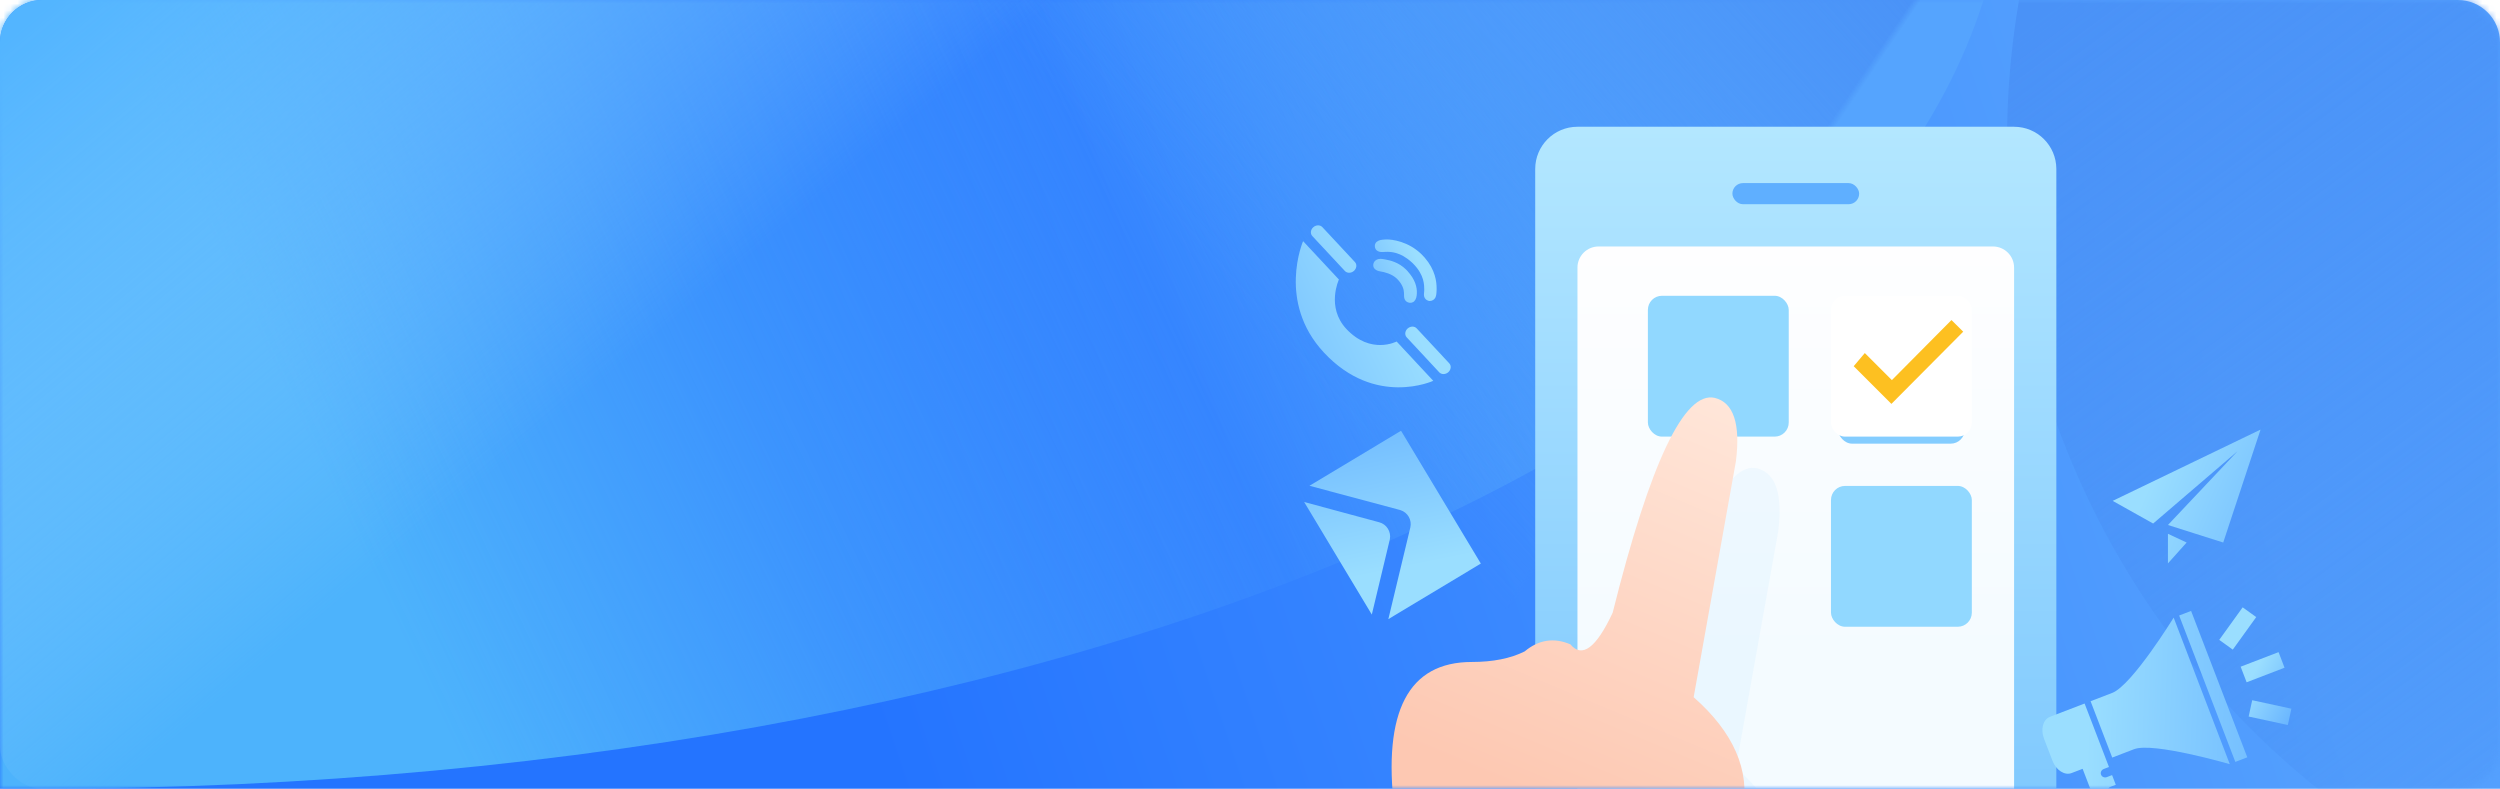 <?xml version="1.0" encoding="UTF-8"?>
<svg width="355px" height="112px" viewBox="0 0 355 112" version="1.1" xmlns="http://www.w3.org/2000/svg" xmlns:xlink="http://www.w3.org/1999/xlink">
    <!-- Generator: Sketch 59.1 (86144) - https://sketch.com -->
    <title>切片</title>
    <desc>Created with Sketch.</desc>
    <defs>
        <linearGradient x1="88.803%" y1="48.863%" x2="31.096%" y2="54.977%" id="linearGradient-1">
            <stop stop-color="#54A0FE" offset="0%"></stop>
            <stop stop-color="#2474FF" offset="100%"></stop>
        </linearGradient>
        <path d="M6,0 L349,0 C352.314,-6.08718376e-16 355,2.686 355,6 L355,112 L355,112 L0,112 L0,6 C-2.18216909e-15,2.686 2.686,6.08718376e-16 6,0 Z" id="path-2"></path>
        <linearGradient x1="90.605%" y1="52.413%" x2="51.488%" y2="61.705%" id="linearGradient-4">
            <stop stop-color="#55A4FE" offset="0%"></stop>
            <stop stop-color="#52A9FD" stop-opacity="0.11" offset="42.475%"></stop>
            <stop stop-color="#4DB3FC" offset="100%"></stop>
        </linearGradient>
        <linearGradient x1="23.658%" y1="50%" x2="-11.188%" y2="36.984%" id="linearGradient-5">
            <stop stop-color="#94D3FF" stop-opacity="0" offset="0%"></stop>
            <stop stop-color="#53B5FF" offset="100%"></stop>
        </linearGradient>
        <rect id="path-6" x="0" y="0" width="355" height="112" rx="6"></rect>
        <linearGradient x1="6.094%" y1="39.933%" x2="50%" y2="100%" id="linearGradient-8">
            <stop stop-color="#4A92F7" offset="0%"></stop>
            <stop stop-color="#4992F6" stop-opacity="0" offset="100%"></stop>
        </linearGradient>
        <linearGradient x1="32.698%" y1="51.456%" x2="81.646%" y2="58.623%" id="linearGradient-9">
            <stop stop-color="#4B9BFB" stop-opacity="0" offset="0%"></stop>
            <stop stop-color="#4A92F7" offset="100%"></stop>
        </linearGradient>
        <linearGradient x1="23.636%" y1="50%" x2="136.466%" y2="106.719%" id="linearGradient-10">
            <stop stop-color="#9ADEFF" offset="0%"></stop>
            <stop stop-color="#64B1FF" offset="100%"></stop>
        </linearGradient>
        <linearGradient x1="21.185%" y1="50%" x2="144.505%" y2="106.719%" id="linearGradient-11">
            <stop stop-color="#9ADEFF" offset="0%"></stop>
            <stop stop-color="#64B1FF" offset="100%"></stop>
        </linearGradient>
        <linearGradient x1="21.185%" y1="50%" x2="144.505%" y2="83.867%" id="linearGradient-12">
            <stop stop-color="#9ADEFF" offset="0%"></stop>
            <stop stop-color="#64B1FF" offset="100%"></stop>
        </linearGradient>
        <linearGradient x1="50%" y1="0%" x2="50%" y2="100%" id="linearGradient-13">
            <stop stop-color="#B3E7FF" offset="0%"></stop>
            <stop stop-color="#80C9FE" offset="100%"></stop>
        </linearGradient>
        <linearGradient x1="50%" y1="0%" x2="50%" y2="70.717%" id="linearGradient-14">
            <stop stop-color="#FEFEFF" offset="0%"></stop>
            <stop stop-color="#F4FBFF" offset="100%"></stop>
        </linearGradient>
        <filter x="-66.7%" y="-66.7%" width="233.3%" height="233.3%" filterUnits="objectBoundingBox" id="filter-15">
            <feGaussianBlur stdDeviation="4" in="SourceGraphic"></feGaussianBlur>
        </filter>
        <linearGradient x1="86.611%" y1="0%" x2="50%" y2="100%" id="linearGradient-16">
            <stop stop-color="#FFE6D9" offset="0%"></stop>
            <stop stop-color="#FDC8B2" offset="100%"></stop>
        </linearGradient>
        <linearGradient x1="21.185%" y1="50%" x2="144.505%" y2="98.328%" id="linearGradient-17">
            <stop stop-color="#9ADEFF" offset="0%"></stop>
            <stop stop-color="#64B1FF" offset="100%"></stop>
        </linearGradient>
        <linearGradient x1="45.285%" y1="50%" x2="65.463%" y2="106.719%" id="linearGradient-18">
            <stop stop-color="#9ADEFF" offset="0%"></stop>
            <stop stop-color="#64B1FF" offset="100%"></stop>
        </linearGradient>
        <linearGradient x1="21.185%" y1="50%" x2="144.505%" y2="96.43%" id="linearGradient-19">
            <stop stop-color="#9ADEFF" offset="0%"></stop>
            <stop stop-color="#64B1FF" offset="100%"></stop>
        </linearGradient>
    </defs>
    <g id="云通知" stroke="none" stroke-width="1" fill="none" fill-rule="evenodd">
        <g id="个人号_次数充值2" transform="translate(-10, -146)">
            <g id="icon_bg_次数" transform="translate(10, 146)">
                <g>
                    <mask id="mask-3" fill="white">
                        <use xlink:href="#path-2"></use>
                    </mask>
                    <use id="蒙版" fill="url(#linearGradient-1)" xlink:href="#path-2"></use>
                    <path d="M5.429,112 C158.688,112 285,56.096 285,-21.5 C285,-99.096 160.759,-162 7.5,-162 C-145.759,-162 -270,-99.096 -270,-21.5 C-270,56.096 -147.83,112 5.429,112 Z" id="椭圆形" fill="url(#linearGradient-4)" mask="url(#mask-3)"></path>
                    <mask id="mask-7" fill="white">
                        <use xlink:href="#path-6"></use>
                    </mask>
                    <use id="蒙版" fill="url(#linearGradient-5)" xlink:href="#path-6"></use>
                    <circle id="椭圆形" fill="url(#linearGradient-8)" mask="url(#mask-7)" cx="403" cy="20" r="118"></circle>
                    <rect id="矩形" fill="url(#linearGradient-9)" mask="url(#mask-7)" transform="translate(198.861, 16.609) rotate(-56) translate(-198.861, -16.609) " x="91.861" y="-43.891" width="214" height="121"></rect>
                    <g id="电话" mask="url(#mask-7)" fill-rule="nonzero">
                        <g transform="translate(197.5, 42.5) scale(-1, 1) translate(-197.5, -42.5) translate(183, 28)">
                            <rect id="矩形" fill="#000000" opacity="0" x="0" y="0" width="29" height="29"></rect>
                            <path d="M19.739,10.465 C20.131,10.814 20.709,10.823 21.027,10.48 L25.65,5.521 C25.97,5.181 25.911,4.621 25.516,4.269 C25.121,3.918 24.543,3.909 24.225,4.252 L19.602,9.213 C19.285,9.55 19.347,10.114 19.739,10.465 Z M26.961,6.242 L21.875,11.694 C21.875,11.694 23.712,15.604 20.825,18.701 C17.356,22.422 13.68,20.493 13.68,20.493 L8.478,26.076 C8.478,26.076 16.724,29.876 24,22.064 C30.697,14.875 26.961,6.242 26.961,6.242 L26.961,6.242 Z M12.113,18.645 C11.718,18.297 11.146,18.285 10.822,18.637 L6.205,23.592 C5.885,23.935 5.947,24.499 6.339,24.85 C6.733,25.199 7.309,25.208 7.63,24.865 L12.247,19.903 C12.567,19.56 12.508,18.997 12.113,18.645 L12.113,18.645 Z" id="形状" fill="url(#linearGradient-10)"></path>
                            <path d="M15.273,8.849 L15.632,8.786 C16.071,8.704 16.475,8.778 16.739,9.035 C16.948,9.24 17.015,9.506 16.997,9.736 C16.985,9.923 16.886,10.094 16.773,10.203 C16.53,10.429 16.254,10.495 15.978,10.544 C15.473,10.62 14.348,10.873 13.626,11.587 C13.614,11.599 13.604,11.609 13.596,11.62 C12.823,12.405 12.654,13.119 12.638,13.561 C12.63,13.767 12.638,13.95 12.619,14.141 C12.603,14.324 12.557,14.56 12.36,14.756 C12.277,14.826 12.188,14.885 12.096,14.924 L12.04,14.945 C11.772,15.058 11.38,14.996 11.176,14.772 C10.897,14.48 10.834,14.12 10.808,13.678 C10.763,12.772 11.043,11.698 12.128,10.503 L12.205,10.419 C12.241,10.379 12.278,10.34 12.317,10.302 L12.376,10.246 C13.384,9.257 14.561,8.979 15.273,8.849 Z M15.116,6 L15.151,6.001 L15.453,6.019 C15.863,6.046 16.195,6.094 16.495,6.329 L16.548,6.372 L16.556,6.38 C16.681,6.503 16.769,6.692 16.773,6.873 C16.789,7.106 16.711,7.363 16.538,7.523 C16.141,7.863 15.749,7.778 15.501,7.778 L15.287,7.767 C14.533,7.733 13.16,7.753 11.51,9.269 L11.424,9.349 L11.36,9.411 C9.669,11.091 9.782,12.572 9.756,13.127 C9.748,13.296 9.782,13.485 9.798,13.705 L9.801,13.777 C9.807,13.979 9.781,14.254 9.552,14.488 C9.466,14.571 9.365,14.631 9.26,14.675 L9.208,14.696 C8.929,14.816 8.528,14.682 8.333,14.47 C8.019,14.139 8.029,13.717 8.003,13.179 L8,13.009 C7.993,11.957 8.201,10.323 9.685,8.591 C9.828,8.422 9.977,8.263 10.132,8.115 C12.034,6.264 14.319,5.993 15.116,6 L15.116,6 Z" id="形状" fill="url(#linearGradient-11)"></path>
                        </g>
                    </g>
                    <g id="邮件" mask="url(#mask-7)" fill-rule="nonzero">
                        <g transform="translate(197.5, 75.5) rotate(-121) translate(-197.5, -75.5) translate(184, 62)">
                            <rect id="矩形" fill="#000000" opacity="0" x="0.565" y="0.467" width="26" height="26"></rect>
                            <path d="M3.04,6.8 L12.585,16.177 C13.365,16.943 14.614,16.967 15.423,16.246 L15.485,16.189 L25.04,6.953 L25.04,22.122 L3.04,22.122 L3.04,6.8 Z M23.456,5.122 L15.487,12.783 C14.701,13.538 13.456,13.551 12.654,12.827 L12.592,12.768 L4.804,5.122 L23.456,5.122 Z" id="形状" fill="url(#linearGradient-12)"></path>
                        </g>
                    </g>
                    <g id="编组-10" mask="url(#mask-7)">
                        <g transform="translate(197.609, 18)">
                            <path d="M26.391,0 L88.391,0 C91.704,-6.08718376e-16 94.391,2.686 94.391,6 L94.391,96 L94.391,96 L20.391,96 L20.391,6 C20.391,2.686 23.077,6.08718376e-16 26.391,0 Z" id="矩形" fill="url(#linearGradient-13)"></path>
                            <path d="M29.391,17 L85.391,17 C87.047,17 88.391,18.343 88.391,20 L88.391,99 L88.391,99 L26.391,99 L26.391,20 C26.391,18.343 27.734,17 29.391,17 Z" id="矩形" fill="url(#linearGradient-14)"></path>
                            <rect id="矩形" fill="#5FAFFF" x="48.391" y="8" width="18" height="3" rx="1.5"></rect>
                            <g id="编组-9" stroke-width="1" fill="none" transform="translate(36.391, 24)">
                                <rect id="矩形" fill="#84CDFF" filter="url(#filter-15)" x="27" y="3" width="18" height="18" rx="2"></rect>
                                <rect id="矩形" fill="#FFFFFF" x="26" y="0" width="20" height="20" rx="2"></rect>
                                <rect id="矩形" fill="#91D8FF" x="26" y="27" width="20" height="20" rx="2"></rect>
                                <rect id="矩形" fill="#91D8FF" x="0" y="0" width="20" height="20" rx="2"></rect>
                                <g id="对勾" transform="translate(28, 0)" fill-rule="nonzero">
                                    <rect id="矩形" fill="#000000" opacity="0" x="0" y="0" width="18" height="18"></rect>
                                    <polygon id="路径" fill="#FDC021" points="2.802 8.134 6.645 11.977 15.109 3.446 16.775 5.101 6.579 15.353 1.225 10"></polygon>
                                </g>
                            </g>
                            <path d="M6.391,107 C4.724,93 8.391,86 17.391,86 C20.391,86 22.891,85.5 24.891,84.5 C26.891,82.833 29.057,82.5 31.391,83.5 C33.057,85.5 35.057,84 37.391,79 C42.724,57.667 47.557,47.5 51.891,48.5 C54.557,49.167 55.557,52.167 54.891,57.5 C50.891,79.833 48.891,91 48.891,91 C54.557,96 56.891,101.333 55.891,107 L9.891,106" id="路径-4" fill-opacity="0.1" fill="#91D8FF"></path>
                            <path d="M0.391,97 C-1.276,83 2.391,76 11.391,76 C14.391,76 16.891,75.5 18.891,74.5 C20.891,72.833 23.057,72.5 25.391,73.5 C27.057,75.5 29.057,74 31.391,69 C36.724,47.667 41.557,37.5 45.891,38.5 C48.557,39.167 49.557,42.167 48.891,47.5 C44.891,69.833 42.891,81 42.891,81 C48.557,86 50.891,91.333 49.891,97 L3.891,96" id="路径-4" fill="url(#linearGradient-16)"></path>
                        </g>
                    </g>
                    <g id="通知" mask="url(#mask-7)">
                        <g transform="translate(307.5, 101) rotate(-21) translate(-307.5, -101) translate(289, 86)">
                            <rect id="矩形" fill="#000000" fill-rule="nonzero" opacity="0" x="0.573" y="1.697" width="28" height="28"></rect>
                            <path d="M1,12.444 L1,15.823 C1,17.253 1.852,18.412 2.903,18.412 L4.586,18.412 L4.586,25.286 C4.586,26.232 5.388,27 6.379,27 C7.369,27 8.171,26.232 8.171,25.286 L8.171,23.45 L7.373,23.45 C7.017,23.45 6.729,23.174 6.729,22.834 C6.729,22.493 7.017,22.217 7.373,22.217 L8.171,22.217 L8.171,20.744 L7.373,20.744 C7.017,20.744 6.729,20.468 6.729,20.128 C6.729,19.787 7.017,19.511 7.373,19.511 L8.171,19.511 L8.171,18.412 L8.171,14.796 L8.171,9.856 L2.903,9.856 C1.852,9.856 1,11.015 1,12.444 Z M25.183,3 L27,3 L27,25.267 L25.183,25.267 L25.183,3 Z M9.082,9.856 L9.082,18.428 C9.082,18.428 11.332,18.428 12.407,18.428 C15.307,18.428 24.333,25.285 24.333,25.285 L24.348,3 C24.348,3 15.378,9.856 12.368,9.856 C11.023,9.856 9.082,9.856 9.082,9.856 Z" id="形状" fill="url(#linearGradient-17)" fill-rule="nonzero"></path>
                            <g id="通知" stroke-width="1" fill="none" fill-rule="evenodd" transform="translate(8.542, 0.471)">
                                <rect id="矩形" fill="#000000" fill-rule="nonzero" opacity="0" x="0" y="0" width="28" height="28"></rect>
                                <path d="M22.189,12.444 L27.957,12.444 L27.957,14.815 L22.189,14.815 L22.189,12.444 Z M25.478,4.678 L26.777,6.661 L22.015,9.781 L20.716,7.798 L25.478,4.678 Z M25.478,22.58 L20.716,19.461 L22.015,17.477 L26.777,20.597 L25.478,22.58 Z" id="形状" fill="url(#linearGradient-18)" fill-rule="nonzero"></path>
                            </g>
                        </g>
                    </g>
                    <g id="发送_fill" mask="url(#mask-7)" fill-rule="nonzero">
                        <g transform="translate(290, 61)">
                            <rect id="矩形" fill="#000000" opacity="0" x="0" y="10" width="20" height="19"></rect>
                            <path d="M10,10.123 L15.747,13.341 L27.74,3.063 L17.848,13.549 L25.697,16.04 L31,0 L10,10.123 Z M17.848,19 L20.5,16.04 L17.848,14.795 L17.848,19 Z" id="形状" fill="url(#linearGradient-19)"></path>
                        </g>
                    </g>
                </g>
            </g>
        </g>
    </g>
</svg>